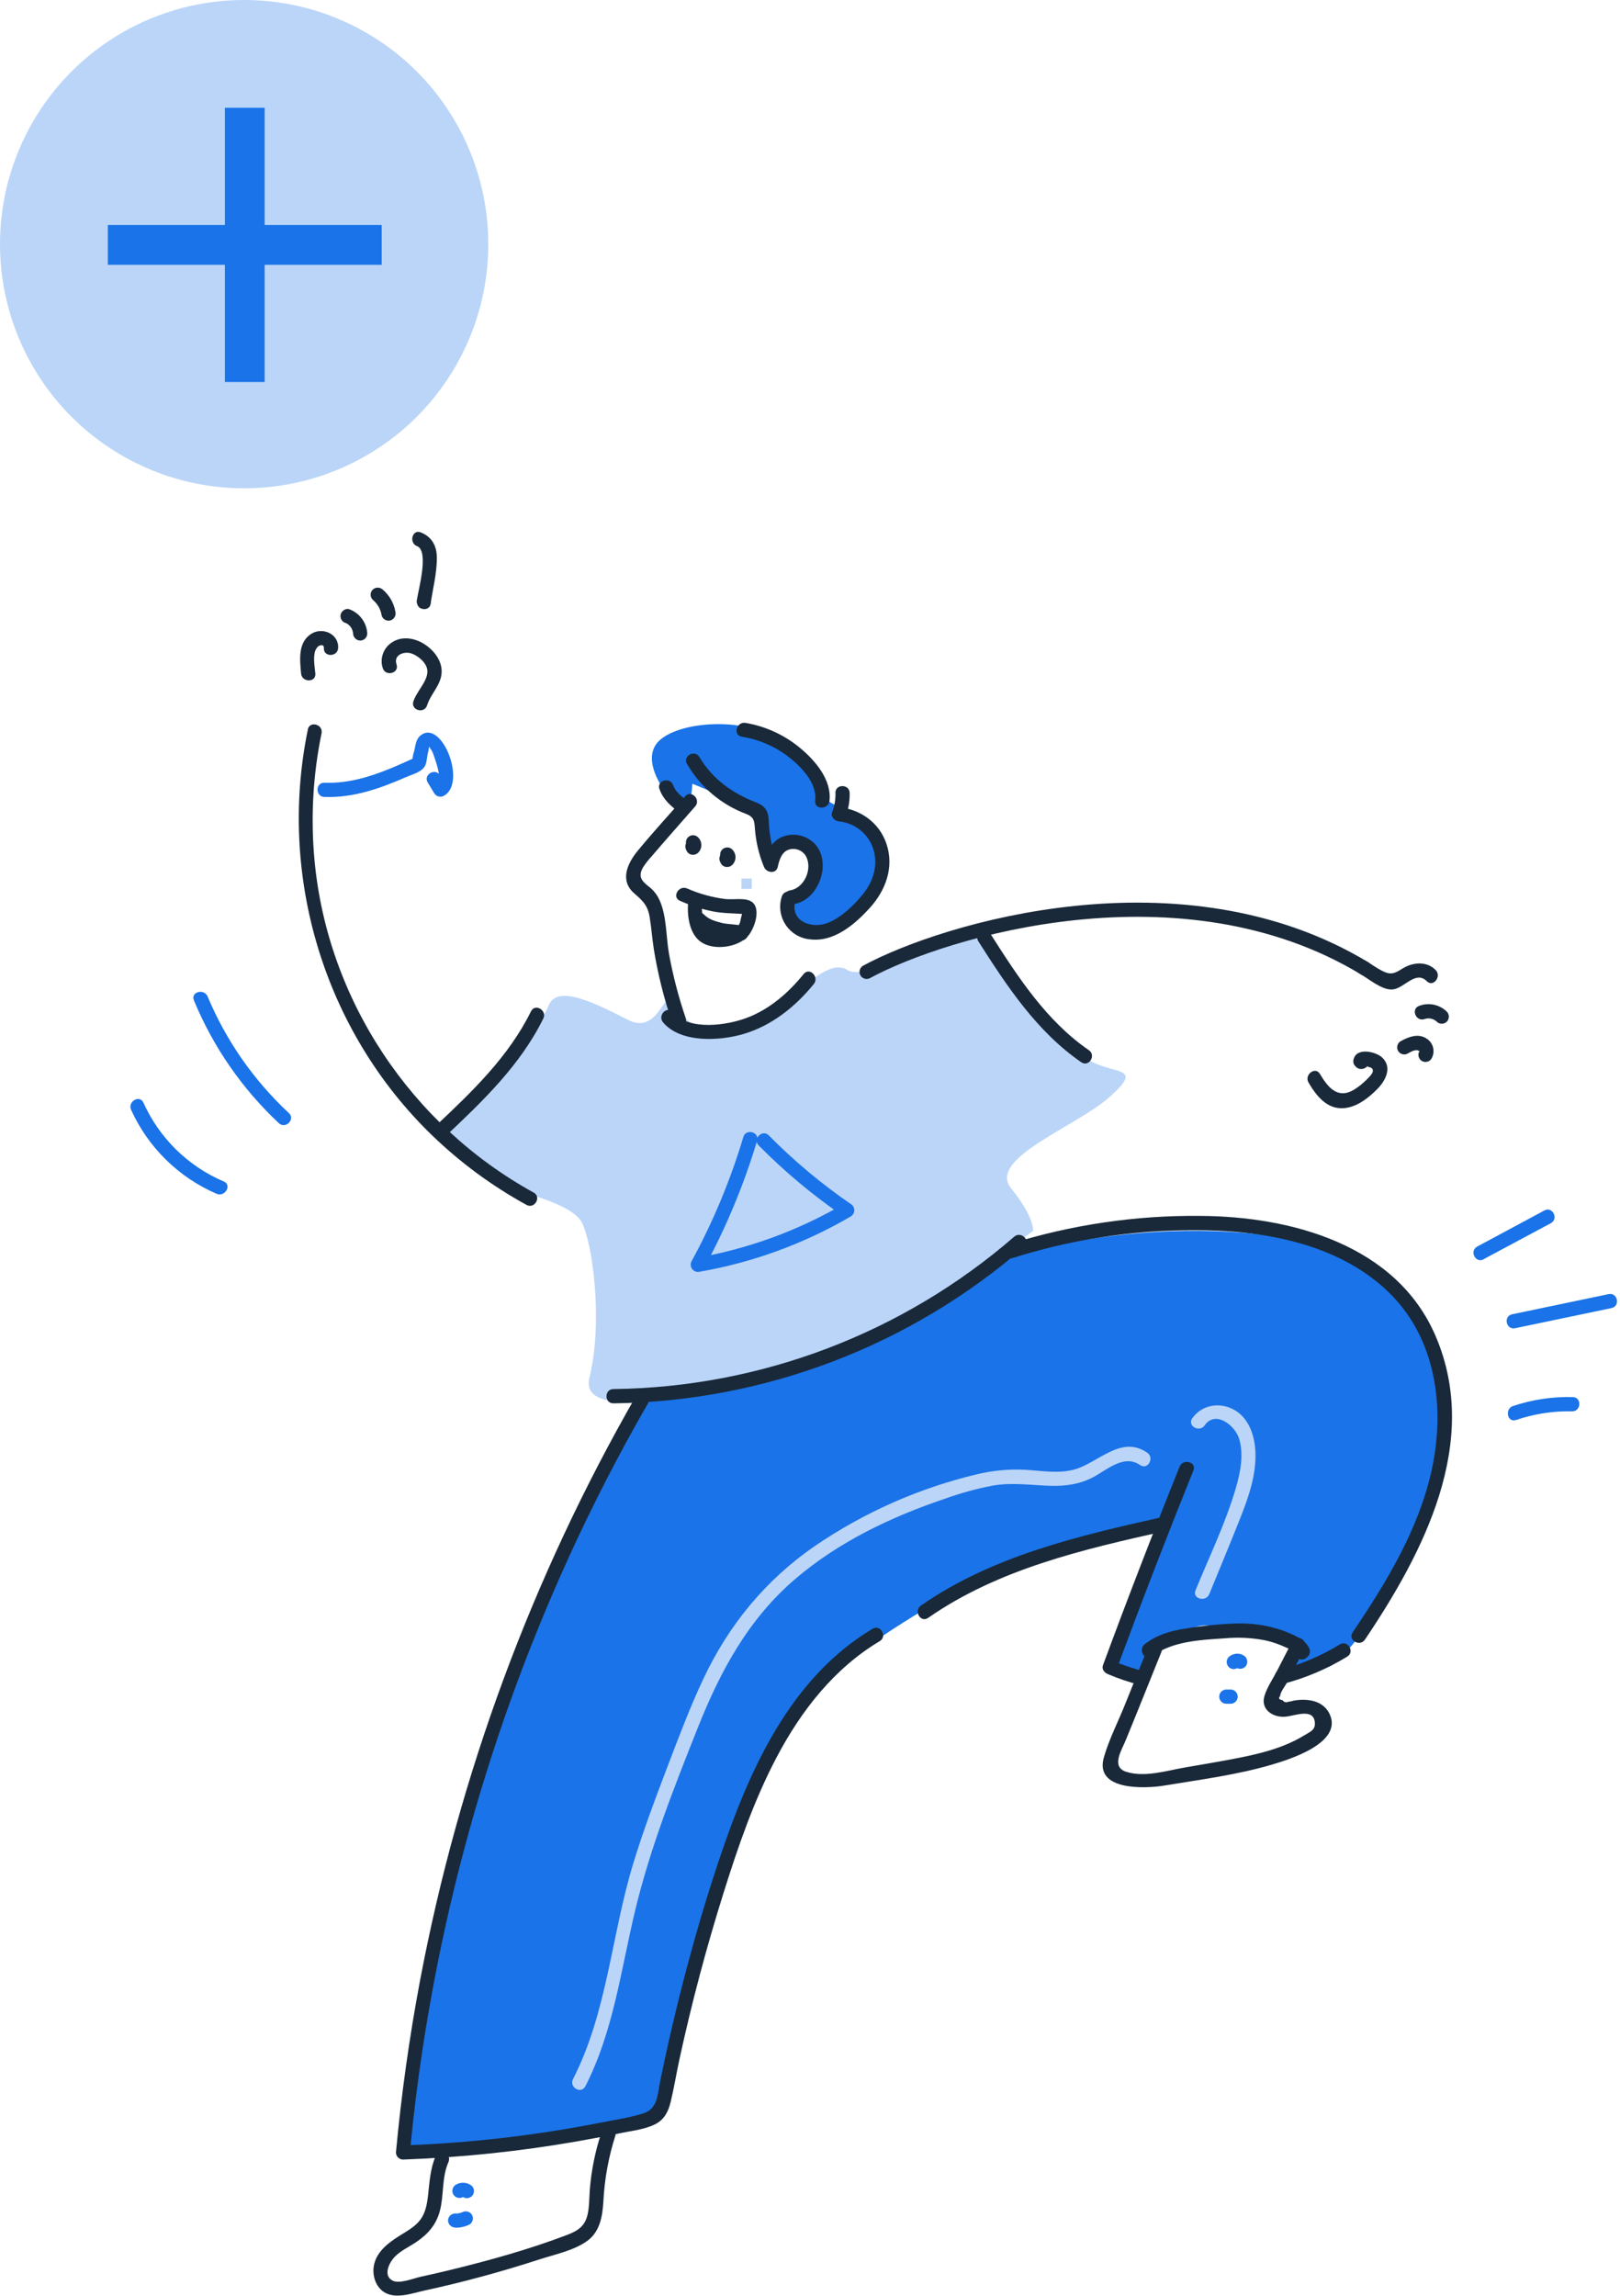 <svg width="1702" height="2412" viewBox="0 0 1702 2412" fill="none" xmlns="http://www.w3.org/2000/svg">
<path d="M507.208 1233.65C507.208 1233.65 445.397 1209.22 485.956 1166.32C526.516 1123.42 567.223 1079.36 576.556 1056.09C585.889 1032.82 629.281 1056.09 660.285 1071.66C691.29 1087.22 698.111 1039.12 706.657 1050.95C715.202 1062.77 724.191 1091.63 775.733 1076.63C827.276 1061.63 865.718 1003.39 890.049 1018.93C914.379 1034.47 1019.8 964.753 1033.13 986.917C1046.45 1009.08 1120.87 1102.32 1147.42 1115.61C1173.97 1128.91 1200.93 1120.79 1166.01 1152.21C1131.09 1183.63 1036.97 1216.98 1062.24 1248.35C1087.5 1279.72 1085.34 1293.17 1085.34 1293.17C1085.34 1293.17 899.702 1432.41 849.711 1439.5C799.72 1446.59 604.852 1505.99 619.283 1447.28C633.714 1388.57 622.607 1306.64 611.525 1284.75C600.444 1262.85 540.749 1252.12 536.735 1247.56" fill="#BAD5F8"/>
<path d="M704.464 839.208C704.464 839.208 667.524 797.171 695.106 775.943C722.687 754.715 794.35 756.389 808.904 776.78C823.458 797.171 867.613 798.944 864.485 826.944C861.358 854.944 910.856 841.128 919.18 884.889C927.504 928.65 923.564 940.471 899.085 958.079C874.607 975.686 850.522 992.211 837.199 973.741C823.876 955.271 830.92 953.868 843.848 937.934C856.777 922.001 863.549 906.61 856.629 896.217C849.709 885.825 833.358 873.34 827.078 880.826C820.798 888.312 812.795 920.671 807.82 903.408C802.846 886.145 807.672 862.085 789.006 851.274C770.339 840.464 727.44 823.398 727.44 823.398C727.44 823.398 725.125 858.761 718.131 854.599C711.137 850.437 704.464 839.208 704.464 839.208Z" fill="#1A73E8"/>
<path d="M453.302 2058.16C452.341 2063.09 423.479 2261.23 423.479 2261.23C423.479 2261.23 505.707 2255.96 519.522 2254.41C533.337 2252.86 680.332 2250.37 690.281 2221.43C700.23 2192.5 738.056 2011 738.056 2011C738.056 2011 825.11 1805 853.405 1775.52C881.701 1746.05 969.149 1689.33 1007.79 1670.64C1046.43 1651.95 1246.27 1573.98 1216.86 1617.72C1187.46 1661.46 1158.84 1748.61 1165.96 1751.59C1173.08 1754.57 1199.48 1767.13 1206.28 1750.26C1213.07 1733.39 1250.6 1702.9 1271.78 1708.12C1292.96 1713.34 1354.97 1724.5 1354.97 1724.5V1747.7C1354.97 1747.7 1384.96 1760.77 1401.61 1747.7C1418.26 1734.62 1476.62 1664.51 1495.56 1597.06C1514.5 1529.61 1547.28 1381.33 1427.25 1323.83C1307.22 1266.33 1072.63 1299.87 1026.85 1339.69C981.068 1379.51 784.796 1451.25 758.126 1455.68C731.456 1460.11 684.247 1450.53 656.961 1501.68C629.675 1552.83 533.387 1771.29 520.458 1810.49" fill="#1A73E8"/>
<path d="M719.93 836.523C703.234 855.658 685.921 874.374 669.841 894.001C658.882 907.349 651.001 925.227 666.368 938.55C675.258 946.258 680.479 951.11 682.498 963.176C684.37 974.308 685.109 985.66 686.857 996.816C691.057 1022.91 697.458 1048.61 705.992 1073.63C709.07 1082.71 723.55 1078.82 720.448 1069.66C712.909 1047.59 707.032 1024.98 702.864 1002.04C699.638 983.936 700.599 962.881 693.014 945.84C690.387 939.89 686.243 934.735 680.996 930.891C673.83 925.252 670.259 920.351 675.603 911.19C678.254 907.077 681.27 903.211 684.616 899.641C699.663 881.984 715.128 864.647 730.397 847.162C736.701 839.947 726.161 829.308 719.807 836.573L719.93 836.523Z" fill="#192939"/>
<path d="M721.973 802.811C735.907 826.815 757.722 845.254 783.712 854.994C792.109 858.195 792.552 862.382 793.119 870.484C794.143 884.309 797.36 897.884 802.649 910.698C805.112 916.904 815.282 918.677 817.105 910.698C818.804 903.31 821.267 894.593 829.418 892.376C836.072 890.552 843.125 893.393 846.656 899.321C854.044 912.668 845.056 933.034 829.984 935.398C820.479 936.901 824.517 951.332 833.949 949.854C859.807 945.791 874.115 907.324 856.753 887.279C849.194 878.923 837.743 875.25 826.734 877.65C812.253 880.827 805.555 893.214 802.477 906.709H816.932C811.236 892.368 808.094 877.141 807.648 861.717C807.156 851.866 803.683 846.596 794.375 843.001C769.133 833.15 748.915 818.793 734.73 795.25C729.805 787 716.802 794.511 721.801 802.811H721.973Z" fill="#192939"/>
<path d="M692.841 828.939C696.806 840.317 705.646 847.581 715.004 854.551C718.23 857.013 723.353 855.092 725.249 851.866C727.226 848.282 726.046 843.776 722.565 841.622C716.605 837.214 709.784 832.215 707.272 824.95C704.144 815.887 689.664 819.778 692.816 828.939H692.841Z" fill="#192939"/>
<path d="M779.253 773.923C796.069 776.579 812.023 783.16 825.821 793.132C840.326 803.795 858.771 821.945 856.481 841.326C855.373 850.881 870.345 850.807 871.478 841.326C873.941 819.408 856.702 799.239 840.868 786.015C824.36 772.197 804.47 763.025 783.242 759.443C773.81 757.842 769.772 772.273 779.253 773.899V773.923Z" fill="#192939"/>
<path d="M877.784 833.027C877.917 839.996 876.713 846.926 874.238 853.442C872.391 858.367 877.045 862.48 881.453 862.923C897.543 864.521 911.315 875.149 916.94 890.308C923.416 908.088 917.531 926.385 905.833 940.373C896.204 951.898 883.669 964.039 869.608 969.58C852.369 976.327 829.344 967.56 835.796 945.938C838.554 936.679 824.099 932.714 821.34 941.949C818.163 951.817 819.594 962.592 825.239 971.288C830.883 979.984 840.141 985.678 850.449 986.793C875.888 990.192 897.805 971.427 913.787 953.843C930.583 935.349 939.645 910.92 931.272 886.318C923.884 864.352 904.011 850.216 881.355 847.975L888.57 857.456C891.485 849.667 892.873 841.39 892.658 833.076C892.486 823.447 877.513 823.398 877.685 833.076L877.784 833.027Z" fill="#192939"/>
<path d="M323.446 766.388C291.605 920.623 340.685 1083.18 453.966 1192.74C483.631 1221.39 516.981 1245.97 553.136 1265.81C561.607 1270.46 569.167 1257.53 560.696 1252.88C431.999 1182.08 344.108 1050.43 330.44 903.828C326.29 859.224 328.779 814.251 337.828 770.378C339.774 760.971 325.318 756.932 323.372 766.388H323.446Z" fill="#192939"/>
<path d="M644.524 1474.3C803.314 1472.25 956.238 1413.98 1076.12 1309.84C1083.51 1303.49 1072.77 1292.92 1065.53 1299.23C948.504 1400.69 799.305 1457.41 644.425 1459.3C634.796 1459.3 634.772 1474.39 644.425 1474.27L644.524 1474.3Z" fill="#192939"/>
<path d="M696.608 1074.04C715.176 1096.01 756.031 1093.6 780.78 1086.36C810.652 1077.66 835.648 1057.62 855.004 1033.78C861.037 1026.39 850.497 1015.7 844.415 1023.19C828.457 1042.89 808.805 1060.13 784.794 1069.24C763.739 1077.2 723.918 1083.23 707.197 1063.43C700.966 1056.04 690.426 1066.71 696.608 1074.02V1074.04Z" fill="#192939"/>
<path d="M557.862 1062.47C534.344 1110.22 495.804 1147.04 457.535 1183.02C450.492 1189.64 461.106 1200.25 468.124 1193.6C507.255 1156.79 546.756 1118.86 570.816 1070.03C575.052 1061.41 562.147 1053.8 557.862 1062.47Z" fill="#192939"/>
<path d="M1135.97 1115.94C1089.22 1083.71 1057.95 1036.06 1027.89 988.948C1022.7 980.797 1035.84 973.789 1041.09 981.867C1069.73 1026.73 1099.36 1072.57 1144 1103.29C1151.93 1108.73 1143.95 1121.43 1135.97 1115.94Z" fill="#192939"/>
<path d="M668.387 1466.22C558.878 1656.85 482.128 1864.5 441.333 2080.52C430.054 2140.33 421.607 2200.61 415.992 2261.35C416.071 2265.4 419.333 2268.66 423.38 2268.74C484.678 2266.56 545.755 2260.18 606.181 2249.65C620.349 2247.19 634.452 2244.49 648.489 2241.55C661.344 2238.87 676.415 2237.54 688.236 2231.7C697.963 2226.78 702.199 2218.28 704.637 2208.11C708.183 2193.33 710.646 2178.11 713.872 2163.22C726.677 2104.26 742.134 2045.98 760.243 1988.37C775.487 1939.78 792.134 1891.32 815.923 1846.15C841.707 1797.17 876.331 1752.79 924.279 1724.1C932.553 1719.18 925.017 1706.2 916.718 1711.15C835.452 1759.64 792.577 1847.97 762.287 1934.07C743.202 1988.39 727.145 2043.9 713.207 2099.75C706.016 2128.66 699.449 2157.72 693.506 2186.91C690.797 2200.35 691.043 2215.55 675.799 2220.25C661.147 2224.81 645.361 2227.15 630.315 2230.1C562.036 2243.52 492.799 2251.48 423.257 2253.91L430.645 2261.3C451.02 2045.12 507.395 1833.86 597.439 1636.26C622.738 1580.84 650.599 1526.7 681.02 1473.85C685.822 1465.48 672.894 1457.92 668.067 1466.29L668.387 1466.22Z" fill="#192939"/>
<path d="M1064.26 1321.54C1118.86 1304.22 1175.61 1294.55 1232.87 1292.8C1281.43 1291.2 1330.44 1294.28 1376.89 1309.55C1421.36 1324.15 1462.22 1350.99 1485.96 1392.22C1512.38 1438.12 1515.33 1494.74 1503.91 1545.56C1489.95 1607.62 1456.26 1662.79 1421.11 1714.94C1415.7 1722.95 1428.67 1730.46 1434.04 1722.5C1495.66 1630.92 1555.89 1515.18 1508.41 1403.91C1467.34 1307.62 1356.52 1277.85 1260.65 1277.36C1192.71 1276.7 1125.09 1286.73 1060.27 1307.08C1051.13 1309.99 1055.05 1324.47 1064.26 1321.54Z" fill="#192939"/>
<path d="M975.083 1699.68C1049.13 1648.18 1137.89 1627.77 1224.55 1608.36C1233.95 1606.24 1229.96 1591.81 1220.56 1593.91C1132.74 1613.61 1042.56 1634.56 967.522 1686.75C959.642 1692.21 967.128 1705.22 975.083 1699.68Z" fill="#192939"/>
<path d="M1348.84 1768.83C1372.26 1762.62 1394.65 1753.06 1415.33 1740.43C1423.63 1735.51 1416.12 1722.6 1407.77 1727.5C1388.18 1739.46 1366.96 1748.52 1344.77 1754.39C1335.44 1756.86 1339.38 1771.21 1348.76 1768.83H1348.84Z" fill="#192939"/>
<path d="M1239.35 1540.79C1211.44 1609.99 1184.57 1679.57 1158.75 1749.54C1157.22 1753.68 1160.49 1757.33 1163.97 1758.75C1175.31 1763.6 1187.03 1767.53 1199.01 1770.5C1208.39 1772.72 1212.41 1758.19 1203 1756.05C1191.02 1753.08 1179.31 1749.16 1167.96 1744.32L1173.18 1753.53C1199.05 1683.56 1225.93 1613.98 1253.8 1544.78C1257.4 1535.84 1242.92 1531.95 1239.35 1540.79Z" fill="#192939"/>
<path d="M331.302 707.605C330.686 700.907 329.258 693.544 330.44 686.845C330.744 683.807 332.165 680.989 334.429 678.94C336.892 677.29 340.488 676.945 340.266 680.836C339.699 690.465 354.672 690.441 355.239 680.836C356.15 665.814 338.714 658.402 326.943 665.913C312.758 675 315.024 693.297 316.329 707.605C317.191 717.136 332.188 717.209 331.302 707.605Z" fill="#192939"/>
<path d="M363.266 654.462C367.659 656.493 370.608 660.742 370.974 665.568C371.117 669.635 374.416 672.88 378.485 672.956C382.532 672.877 385.795 669.615 385.873 665.568C385.223 654.124 377.885 644.141 367.157 640.104C363.414 638.578 358.932 641.754 357.947 645.325C356.93 649.299 359.236 653.367 363.168 654.535L363.266 654.462Z" fill="#192939"/>
<path d="M391.562 630.057C396.623 634.221 399.973 640.104 400.969 646.581C402.083 650.557 406.196 652.889 410.18 651.802C414.103 650.623 416.404 646.564 415.4 642.592C413.824 633.572 409.136 625.39 402.151 619.468C399.185 616.647 394.528 616.647 391.562 619.468C388.664 622.403 388.664 627.122 391.562 630.057Z" fill="#192939"/>
<path d="M416.607 697.951C413.209 687.928 424.636 683.865 432.442 686.574C439.608 689.037 448.794 696.72 449.04 704.994C449.385 715.731 437.441 726.666 434.265 737.009C431.408 746.243 445.863 750.184 448.72 740.973C452.611 728.389 464.185 719.081 464.013 705.068C463.89 692.755 454.704 681.895 444.558 675.911C434.412 669.927 421.656 668.227 411.658 674.95C402.715 680.782 398.822 691.904 402.176 702.039C405.23 711.126 419.71 707.235 416.607 698.05V697.951Z" fill="#192939"/>
<path d="M438.131 573.687C451.035 578.859 439.534 619.566 437.983 630.328C436.604 639.76 451.035 643.848 452.414 634.317C454.729 618.409 459.235 601.318 458.94 585.188C458.743 573.072 453.473 563.861 442.096 559.306C433.156 555.735 429.265 570.215 438.131 573.761V573.687Z" fill="#192939"/>
<path d="M445.271 639.809C454.9 639.809 454.925 624.811 445.271 624.811C435.618 624.811 435.618 639.809 445.271 639.809Z" fill="#192939"/>
<path d="M458.102 2264.06C452.044 2277.8 451.33 2291.99 449.68 2306.71C448.67 2315.63 446.995 2324.74 441.504 2332.08C436.012 2339.42 427.196 2344.1 419.34 2349.07C408.381 2355.97 396.709 2364.76 393.285 2377.96C390.601 2388.2 393.581 2400.71 402.348 2407.19C414.661 2416.23 432.663 2409.23 445.863 2406.38C465.843 2402.04 485.7 2397.21 505.434 2391.87C525.923 2386.35 546.264 2380.3 566.457 2373.72C582.686 2368.43 602.855 2364.39 616.867 2354.27C630.264 2344.64 632.924 2328.53 633.909 2313.09C635.059 2289.54 639.282 2266.25 646.468 2243.79C649.547 2234.63 635.066 2230.69 632.037 2239.8C625.359 2259.66 621.181 2280.28 619.601 2301.17C618.961 2309.86 619.232 2318.8 617.138 2327.32C614.183 2339.05 606.672 2343.75 595.984 2347.84C556.459 2362.93 515.112 2374.41 474.06 2384.48C463.372 2387.09 452.651 2389.56 441.898 2391.87C434.288 2393.52 419.414 2399.78 412.149 2395.76C402.176 2390.27 409.12 2376.8 414.464 2371.14C420.793 2364.56 429.461 2360.64 436.948 2355.65C449.384 2347.37 458.274 2337.3 462.141 2322.62C466.549 2305.8 463.988 2287.6 471.129 2271.45C474.971 2262.73 462.067 2255.1 458.176 2263.89L458.102 2264.06Z" fill="#192939"/>
<path d="M1205.83 1731.34L1182.61 1789.07C1175.22 1807.76 1165.37 1826.72 1159.78 1846.08C1149.39 1881.71 1203.42 1879.13 1223.61 1875.78C1260.8 1869.6 1299.26 1864.67 1335.51 1854.06C1355.41 1848.22 1410.7 1830.93 1397.08 1801.01C1390.38 1786.41 1373.69 1784.07 1359.48 1786.56C1357.49 1787.15 1355.47 1787.58 1353.42 1787.84C1351.31 1788.91 1348.74 1788.17 1347.53 1786.14C1343.71 1785.55 1342.85 1784.09 1344.95 1781.8C1344.95 1777.67 1350.86 1770.33 1352.78 1766.58L1370.56 1731.89C1374.97 1723.32 1362.04 1715.73 1357.63 1724.33L1341.99 1754.74C1337.58 1763.36 1331.16 1772.54 1328.42 1781.83C1324.19 1796.31 1337.85 1804.66 1350.59 1803.47C1360.58 1802.54 1379.74 1794.19 1381.37 1809.21C1382.23 1817.24 1376.96 1819.06 1370.66 1822.88C1367.21 1825 1363.64 1826.94 1360.02 1828.77C1342.26 1837.56 1322.78 1842.43 1303.38 1846.35C1283.97 1850.26 1263.97 1853.49 1244.27 1856.96C1225.14 1860.31 1202.19 1867.55 1183 1861.3C1167.07 1856.1 1178.47 1838.69 1182.54 1828.57L1195.22 1797.49L1220.24 1735.31C1223.83 1726.37 1209.35 1722.48 1205.78 1731.34H1205.83Z" fill="#192939"/>
<path d="M1210.36 1740.11C1231.49 1724.08 1260.97 1722.87 1286.56 1721.15C1300.28 1719.88 1314.1 1720.49 1327.66 1722.97C1333.1 1724.06 1338.44 1725.6 1343.61 1727.6C1345.78 1728.44 1360.63 1734.23 1361.54 1737.08L1363.46 1729.69L1362.4 1730.7L1371.49 1729.52L1370.41 1728.96C1361.91 1724.38 1354.35 1737.3 1362.85 1741.88L1363.93 1742.48C1366.89 1744.11 1370.56 1743.63 1372.99 1741.29L1374.05 1740.28C1376.01 1738.37 1376.75 1735.52 1375.97 1732.9C1372.65 1722.36 1357.01 1716.54 1347.6 1712.95C1331.89 1707.46 1315.28 1704.97 1298.65 1705.61C1280.61 1706.19 1262.63 1707.99 1244.84 1711C1229.42 1713.32 1215.29 1717.65 1202.8 1727.18C1195.22 1732.92 1202.68 1745.95 1210.36 1740.11Z" fill="#192939"/>
<path d="M1386.77 1128.24C1395.32 1142.88 1405.91 1155.22 1423.1 1144.44C1427.63 1141.56 1431.83 1138.19 1435.62 1134.39C1437.24 1132.8 1442.19 1128.08 1442.34 1125.47C1442.75 1119.16 1434.66 1122.84 1436.19 1117.8L1435.26 1110.4L1436.31 1111.53C1442.92 1118.54 1430.95 1127.54 1424.37 1120.57L1423.32 1119.44C1421.7 1117.34 1421.33 1114.51 1422.36 1112.06C1425.99 1100.23 1445.72 1104.8 1452.31 1111.16C1462.7 1121.18 1455.98 1134.82 1447.51 1143.59C1438.17 1153.23 1425.5 1163.25 1411.58 1164.22C1393.91 1165.41 1382.82 1151.02 1374.77 1137.28C1369.98 1129.05 1381.97 1119.95 1386.71 1128.24L1386.77 1128.24Z" fill="#192939"/>
<path d="M1491.65 1103.74C1489.77 1106.67 1492.38 1104.5 1490.79 1104.02C1489.2 1103.55 1489.64 1103.25 1488.03 1103.28C1484.61 1103.35 1481.05 1105.71 1478.19 1107.19C1474.37 1108.76 1470 1106.94 1468.41 1103.13C1466.93 1099.31 1468.72 1095 1472.48 1093.35C1480.27 1089.15 1489.79 1085.63 1498.08 1090.65C1501.85 1092.75 1504.58 1096.32 1505.62 1100.52C1506.66 1104.71 1505.91 1109.14 1503.56 1112.76C1500.99 1116 1496.3 1116.58 1493.02 1114.07C1489.85 1111.46 1489.28 1106.82 1491.74 1103.54L1491.65 1103.74Z" fill="#192939"/>
<path d="M1510.14 1073.93C1506.71 1070.27 1501.46 1068.95 1496.71 1070.56C1487.66 1073.81 1481.91 1059.99 1490.99 1056.72C1500.7 1053.03 1511.66 1055.12 1519.34 1062.12C1522.51 1064.71 1523.09 1069.34 1520.65 1072.64C1518.09 1075.87 1513.41 1076.44 1510.14 1073.93Z" fill="#192939"/>
<path d="M1499.01 1030.8C1487.24 1019.01 1475.26 1038.48 1463.09 1039.48C1452.03 1040.43 1438.19 1028.42 1429.05 1023.21C1420.78 1018.53 1426.42 1004.63 1434.79 1009.38C1441.62 1013.29 1449.3 1019.38 1456.65 1021.85C1465.43 1024.8 1470.75 1018.27 1478.3 1014.98C1488.41 1010.61 1500.18 1010.91 1508.24 1018.98C1514.96 1025.72 1505.83 1037.63 1499.01 1030.8Z" fill="#192939"/>
<path d="M758.765 903.04C759.307 903.557 759.11 903.286 758.199 902.202C758.312 902.375 758.411 902.556 758.495 902.744L757.731 900.946C757.85 901.23 757.933 901.528 757.977 901.833L757.707 899.838C757.756 900.247 757.756 900.66 757.707 901.069L757.977 899.075C757.927 899.376 757.853 899.672 757.756 899.961L758.495 898.164C758.347 898.508 757.83 899.222 758.642 898.164C759.455 897.105 758.864 897.868 758.642 898.164L770.389 899.666L769.7 898.262C768.716 896.527 767.073 895.262 765.144 894.757C763.215 894.251 761.163 894.547 759.455 895.578C755.963 897.724 754.78 902.239 756.771 905.822L757.46 907.226C758.587 909.24 760.63 910.574 762.927 910.797C765.23 911.111 767.551 910.358 769.232 908.753C771.442 906.636 772.703 903.717 772.731 900.657C772.759 897.597 771.55 894.656 769.379 892.499C767.488 890.603 764.728 889.861 762.141 890.551C759.553 891.241 757.53 893.259 756.834 895.845C756.137 898.432 756.874 901.193 758.765 903.089V903.04Z" fill="#192939"/>
<path d="M722.958 890.184C723.5 890.726 723.303 890.43 722.392 889.371C722.5 889.538 722.598 889.711 722.687 889.888L721.924 888.115C722.029 888.396 722.111 888.684 722.17 888.977L721.899 886.983C721.949 887.392 721.949 887.805 721.899 888.214L722.17 886.219C722.114 886.521 722.032 886.818 721.924 887.106L722.687 885.308C722.54 885.653 722.023 886.392 722.835 885.308C723.648 884.224 723.057 884.988 722.835 885.308L734.582 886.81L733.892 885.406C731.788 881.859 727.222 880.662 723.648 882.722C720.167 884.877 718.986 889.382 720.964 892.967L721.653 894.37C722.787 896.382 724.824 897.722 727.12 897.966C729.426 898.266 731.744 897.505 733.424 895.897C735.615 893.761 736.85 890.83 736.85 887.771C736.85 884.711 735.615 881.781 733.424 879.644C730.5 876.72 725.759 876.72 722.835 879.644C719.911 882.568 719.911 887.309 722.835 890.233L722.958 890.184Z" fill="#192939"/>
<path d="M714.338 946.308C725.142 951.148 736.426 954.838 748.002 957.316C759.872 959.779 771.471 959.262 783.366 960.493C778.194 959.951 780.558 957.686 779.007 962.389C777.948 965.566 778.194 968.817 776.175 971.747C772.358 977.337 765.019 979.357 758.641 979.455C750.071 979.455 743.594 977.19 740.294 968.94C737.649 962.265 736.8 955.014 737.832 947.909C739.137 938.477 724.706 934.414 723.376 943.92C721.357 958.695 723.08 981.179 737.241 990.119C750.588 998.541 773.761 995.389 784.769 984.578C792.157 977.387 800.826 953.943 789.103 946.949C782.233 942.836 769.796 945.446 762.015 944.486C748.17 942.735 734.65 938.994 721.874 933.38C713.131 929.562 705.497 942.467 714.313 946.308H714.338Z" fill="#192939"/>
<path d="M729.114 971.402C734.625 976.731 741.407 980.562 748.816 982.533C752.988 983.852 757.241 984.905 761.547 985.685C766.67 986.522 771.915 985.956 776.889 987.507C786.1 990.413 790.04 975.957 780.879 973.076C773.491 970.614 765.438 971.426 757.804 969.456C751.081 967.708 744.654 965.861 739.655 960.812C732.882 953.942 722.416 964.531 729.065 971.402H729.114Z" fill="#192939"/>
<path d="M780.977 1194.49C767.422 1239.76 749.199 1283.51 726.602 1325.01C725.18 1327.65 725.442 1330.88 727.271 1333.26C729.101 1335.64 732.156 1336.72 735.073 1336.02C791.065 1326.27 844.86 1306.58 893.913 1277.88C896.16 1276.5 897.53 1274.05 897.53 1271.41C897.53 1268.78 896.16 1266.33 893.913 1264.95C862.957 1243.7 834.096 1219.54 807.721 1192.82C800.949 1185.95 790.359 1196.54 797.132 1203.41C824.423 1231.01 854.282 1255.94 886.303 1277.88V1264.95C838.341 1292.94 785.755 1312.12 731.035 1321.59L739.506 1332.57C762.702 1289.93 781.427 1245 795.383 1198.51C798.166 1189.25 783.71 1185.28 780.927 1194.52L780.977 1194.49Z" fill="#1A73E8"/>
<path d="M478.37 2340.33C483.486 2340.4 488.547 2339.27 493.146 2337.03C496.705 2334.93 497.904 2330.36 495.83 2326.78C493.676 2323.3 489.17 2322.12 485.585 2324.1C484.182 2324.74 485.955 2324.1 484.551 2324.47C483.689 2324.72 482.852 2324.99 481.965 2325.16C481.596 2325.16 481.227 2325.31 480.857 2325.38C481.448 2325.38 481.497 2325.38 480.857 2325.38C480.217 2325.38 479.084 2325.38 478.198 2325.38C474.108 2325.41 470.78 2328.68 470.687 2332.77C470.83 2336.84 474.129 2340.08 478.198 2340.16L478.37 2340.33Z" fill="#1A73E8"/>
<path d="M486.521 2308.14C487.21 2307.77 487.038 2307.82 485.954 2308.29L486.816 2308.04C486.816 2308.22 484.797 2308.27 486.644 2308.04C488.491 2307.82 484.92 2307.77 486.472 2308.04C487.21 2308.31 487.038 2308.22 485.954 2307.8L486.718 2308.27C490.288 2310.35 494.875 2309.15 496.962 2305.58C499.05 2302.01 497.848 2297.42 494.278 2295.34C489.608 2292.42 483.704 2292.35 478.961 2295.14C475.39 2297.23 474.189 2301.81 476.276 2305.38C478.364 2308.95 482.951 2310.16 486.521 2308.07V2308.14Z" fill="#1A73E8"/>
<path d="M1288.43 1789.91H1292.86C1296.99 1789.91 1300.34 1786.56 1300.34 1782.42C1300.34 1778.29 1296.99 1774.93 1292.86 1774.93H1288.43C1284.29 1774.93 1280.94 1778.29 1280.94 1782.42C1280.94 1786.56 1284.29 1789.91 1288.43 1789.91Z" fill="#1A73E8"/>
<path d="M1301.58 1751.22C1300.59 1751.93 1300.34 1752.13 1300.84 1751.83C1301.33 1751.54 1301.03 1751.66 1299.9 1752.2C1300.28 1752.13 1300.65 1752.03 1301.01 1751.91L1299.02 1752.18C1299.52 1752.14 1300.02 1752.14 1300.52 1752.18L1298.55 1751.93C1298.92 1751.99 1299.29 1752.07 1299.66 1752.18C1299.66 1752.33 1297.76 1751.14 1299.19 1752.18C1302.77 1754.23 1307.33 1753.03 1309.46 1749.49C1311.43 1745.9 1310.24 1741.38 1306.75 1739.23C1304.55 1737.81 1301.97 1737.12 1299.36 1737.26C1296.25 1737.45 1293.3 1738.67 1290.96 1740.73C1289.55 1742.13 1288.76 1744.03 1288.77 1746.02C1288.78 1748.01 1289.57 1749.91 1290.96 1751.32C1292.37 1752.72 1294.27 1753.51 1296.26 1753.51C1298.22 1753.4 1300.09 1752.63 1301.55 1751.32L1301.58 1751.22Z" fill="#1A73E8"/>
<path d="M340.832 837.238C371.123 838.371 399.394 828.324 426.778 816.331C432.368 813.868 440.175 811.873 444.509 807.391C448.499 803.303 448.154 797.787 449.262 792.419L450.173 788.552C450.592 784.193 451.207 783.504 451.996 786.508C454.236 788.035 456.404 795.743 457.339 798.427C458.965 803.18 464.506 819.926 458.866 823.054L469.111 825.738L462.314 814.533C457.389 806.308 444.361 813.819 449.385 822.093L456.182 833.298C458.312 836.812 462.847 838.001 466.426 835.983C490.831 822.463 463.964 754.716 441.8 772.693C435.742 777.618 436.727 785.794 434.117 792.394C433.948 793.996 433.668 795.584 433.28 797.147L425.276 800.767C419.809 803.23 414.317 805.692 408.776 807.884C386.957 816.725 364.572 823.201 340.832 822.315C331.179 821.97 331.204 836.943 340.832 837.288V837.238Z" fill="#1A73E8"/>
<path d="M1558.59 1322.93L1629.33 1285.04C1637.8 1280.49 1631.13 1267.06 1622.62 1271.62L1551.99 1309.58C1543.48 1314.14 1550.17 1327.54 1558.68 1322.98L1558.59 1322.93Z" fill="#1A73E8"/>
<path d="M1591.74 1395.38L1693.12 1374.2C1702.56 1372.22 1699.5 1357.54 1690.05 1359.54L1588.66 1380.73C1579.22 1382.71 1582.29 1397.36 1591.74 1395.38Z" fill="#1A73E8"/>
<path d="M1592.75 1491.8C1611.71 1485.34 1631.65 1482.25 1651.67 1482.67C1661.27 1482.88 1662.07 1467.93 1652.41 1467.71C1631.09 1467.14 1609.84 1470.32 1589.62 1477.1C1580.65 1480.07 1583.57 1494.86 1592.69 1491.76L1592.75 1491.8Z" fill="#1A73E8"/>
<path d="M203.713 1050.92C223.91 1099.8 254.331 1143.79 292.934 1179.94C299.952 1186.51 310.591 1175.95 303.523 1169.35C266.683 1135.08 237.575 1093.34 218.144 1046.93C214.499 1038.16 199.994 1042.01 203.713 1050.92Z" fill="#1A73E8"/>
<path d="M137.739 1165.95C155.669 1205.49 187.69 1236.93 227.551 1254.14C236.318 1257.93 243.952 1245.03 235.112 1241.21C197.56 1225.21 167.417 1195.65 150.693 1158.41C146.703 1149.65 133.799 1157.26 137.739 1165.97V1165.95Z" fill="#1A73E8"/>
<circle cx="256.5" cy="256.5" r="256.5" fill="#BAD5F8"/>
<path fill-rule="evenodd" clip-rule="evenodd" d="M236.274 113.24H278.049V236.36H401V278.192H278.049V401.337H236.274V278.192H113.296V236.36H236.274V113.24Z" fill="#1A73E8"/>
<path d="M778.935 922.963H789.819V933.847H778.935V922.963Z" fill="#BAD5F8"/>
<path d="M614.948 2191.83C644.721 2133.74 652.38 2068.82 667.525 2006.15C683.335 1940.79 708.233 1877.67 733.031 1815.3C756.722 1755.65 786.372 1700.64 835.871 1658.48C881.207 1619.81 936.247 1593.54 992.395 1574.62C1009.07 1568.59 1026.2 1563.89 1043.62 1560.59C1063.93 1557.21 1083.56 1560.34 1103.93 1560.93C1119.59 1561.37 1134.59 1559.23 1148.55 1551.84C1163.18 1544.11 1180.91 1527.41 1197.8 1539.14C1205.73 1544.63 1213.24 1531.75 1205.36 1526.18C1177.41 1506.83 1153.25 1537.73 1127.57 1544.11C1111.29 1548.17 1093.98 1545.12 1077.53 1544.11C1060.26 1543.18 1042.94 1544.78 1026.13 1548.86C965.338 1563.4 907.71 1588.92 856.089 1624.17C804.374 1659.88 765.883 1706.74 739.089 1763.43C724.683 1793.9 712.911 1825.56 700.869 1857.01C688.162 1890.26 675.726 1923.5 665.309 1957.66C642.431 2032.38 638.023 2113.96 602.019 2184.22C597.611 2192.79 610.54 2200.38 614.948 2191.78V2191.83Z" fill="#BAD5F8"/>
<path d="M1265.6 1497.4C1277.32 1481.04 1297.61 1497.84 1301.75 1511.16C1306.97 1528.05 1303.15 1546.99 1298.33 1563.49C1287.62 1600.14 1270.48 1635.43 1256.02 1670.74C1252.38 1679.65 1266.86 1683.52 1270.48 1674.7C1281.16 1648.58 1292.07 1622.5 1302.49 1596.25C1311.48 1573.71 1320.1 1549.46 1318.94 1524.83C1318.1 1507.37 1311.55 1488.23 1294.78 1480.13C1279.83 1472.87 1262.32 1476.34 1252.62 1489.98C1247.01 1497.84 1260.01 1505.32 1265.55 1497.54L1265.6 1497.4Z" fill="#BAD5F8"/>
<path d="M910.5 1021C991.5 977.001 1242 901.001 1434 1017.5" stroke="#192939" stroke-width="14.9" stroke-linecap="round"/>
</svg>
